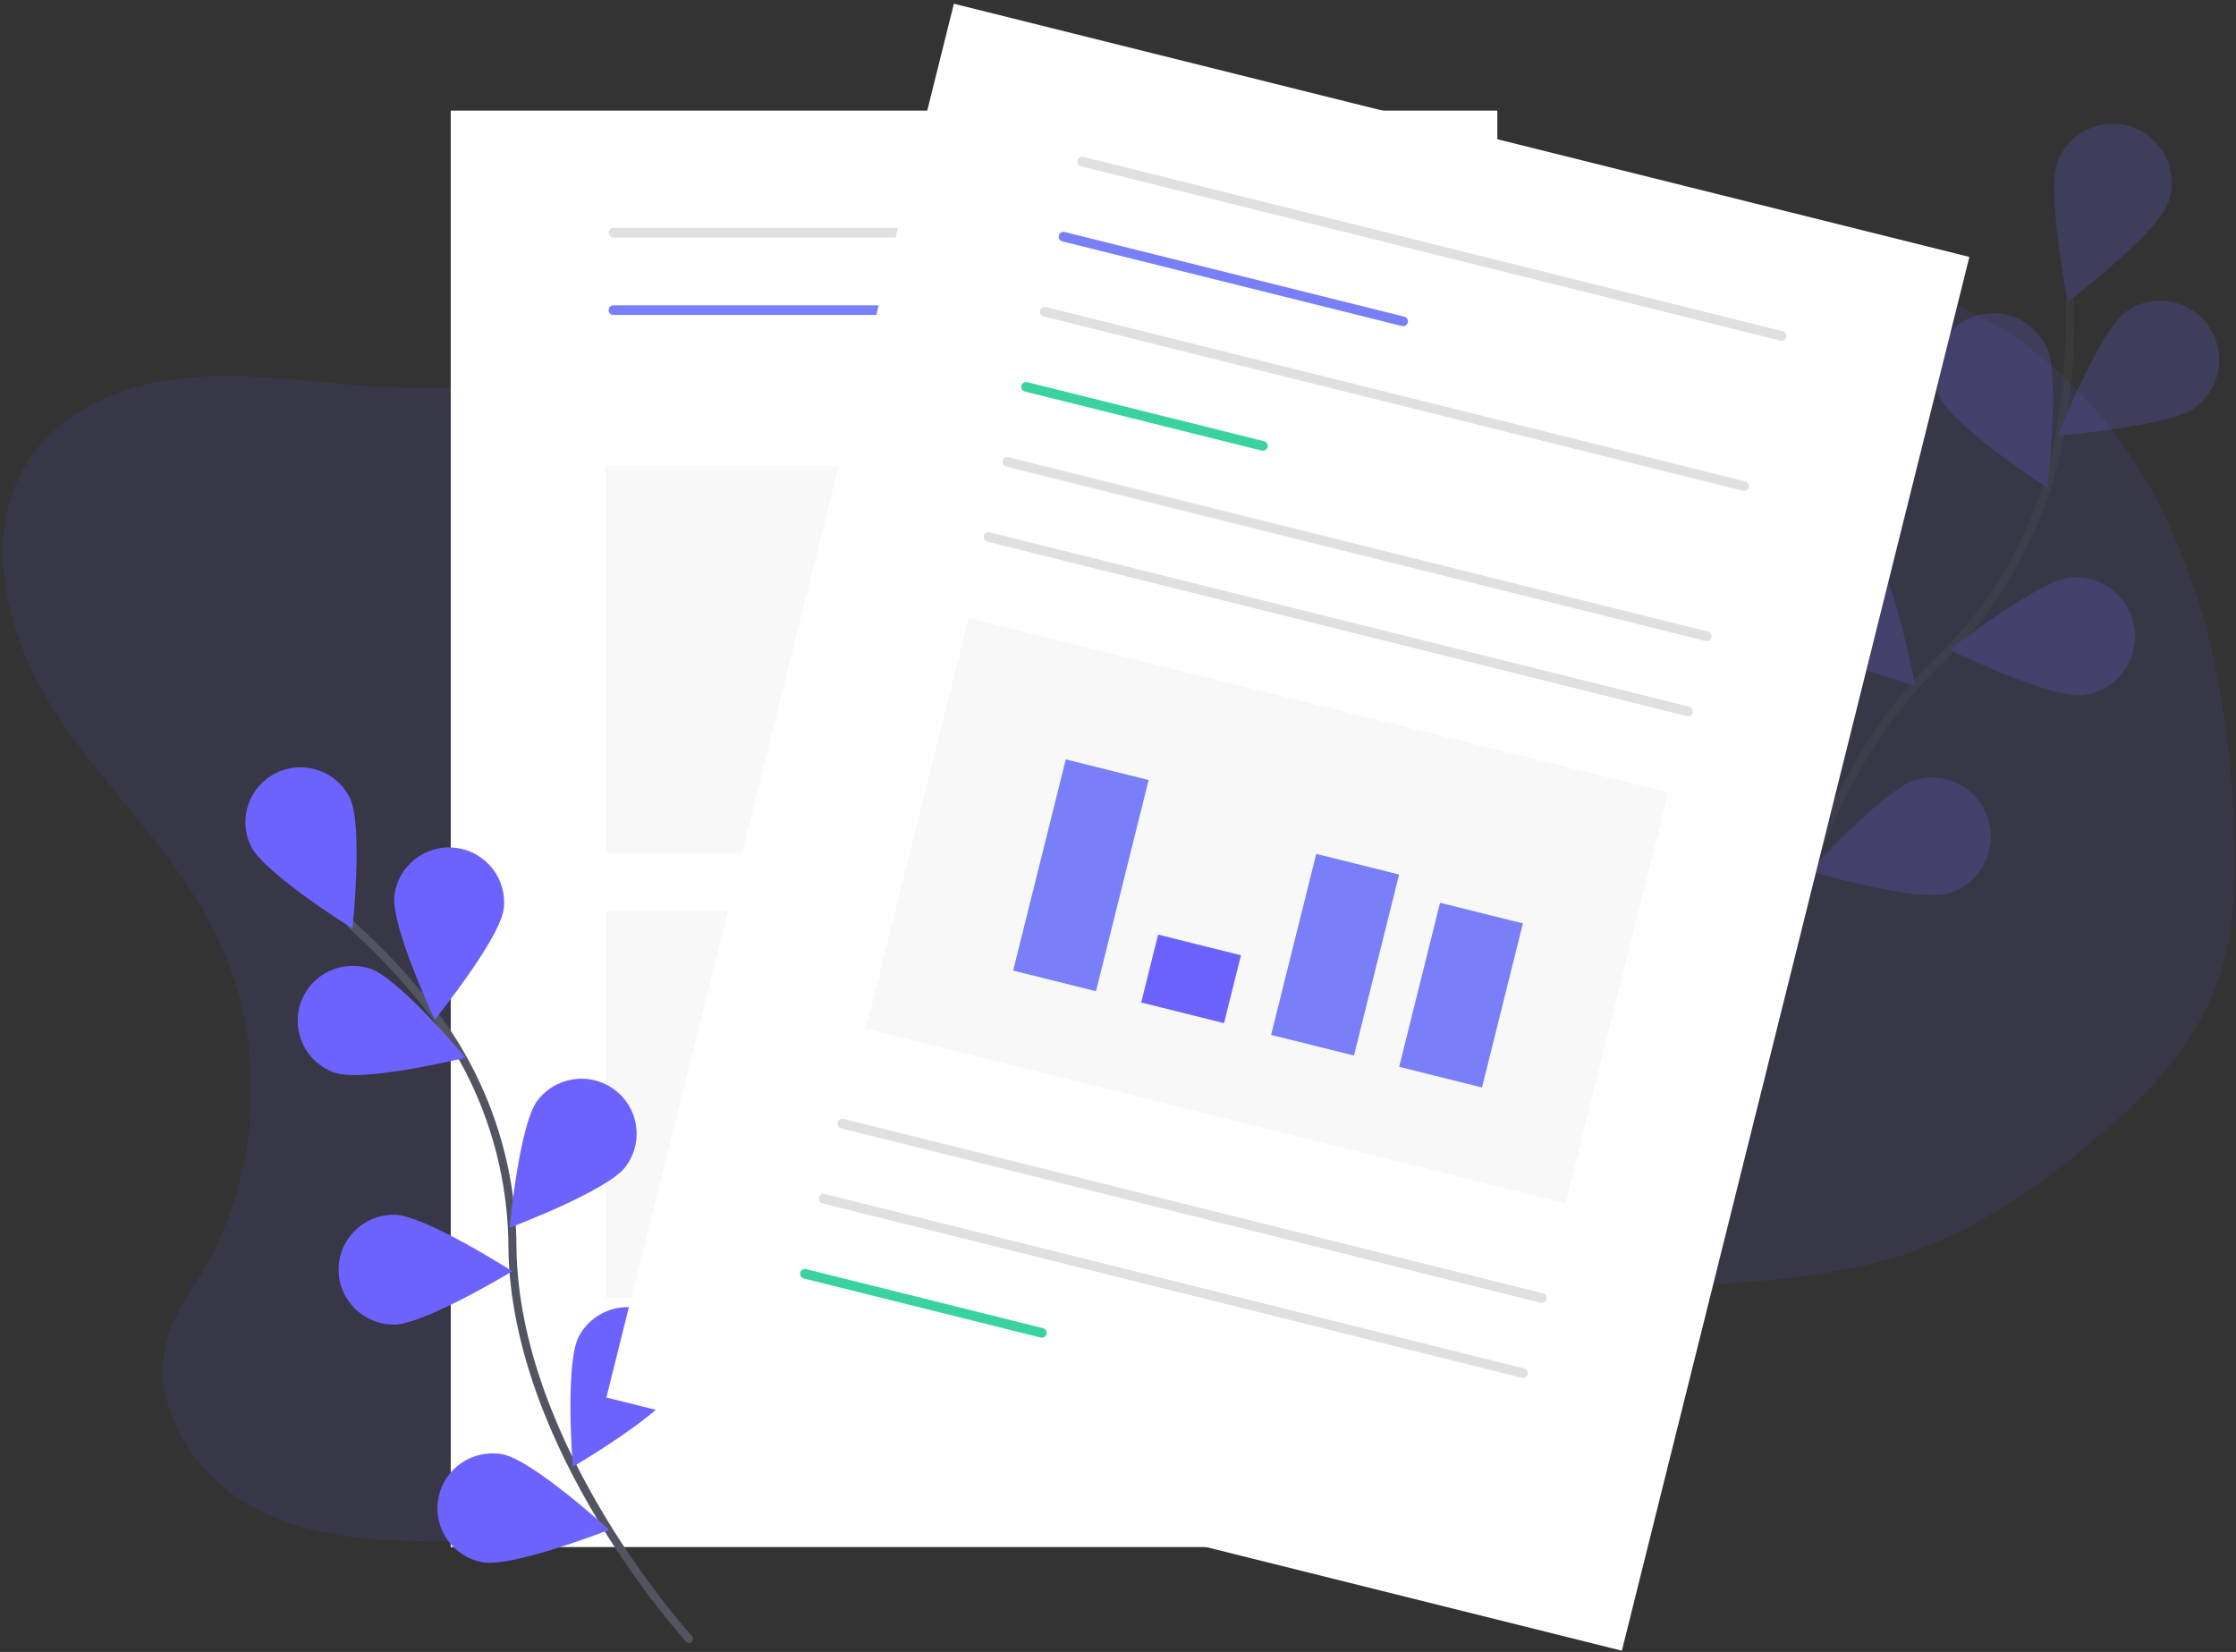<?xml version="1.0" encoding="UTF-8"?>
<svg width="356px" height="263px" viewBox="0 0 356 263" version="1.1" xmlns="http://www.w3.org/2000/svg" xmlns:xlink="http://www.w3.org/1999/xlink">
    <rect x="0" y="0" width="356" height="263" fill="#333333" stroke="none"/>
    <!-- Generator: Sketch 52 (66869) - http://www.bohemiancoding.com/sketch -->
    <title>Group 14</title>
    <desc>Created with Sketch.</desc>
    <g id="Landing-page" stroke="none" stroke-width="1" fill="none" fill-rule="evenodd">
        <g id="landing-page_UI" transform="translate(-545, -2068)">
            <g id="Group-14" transform="translate(542, 2065)">
                <rect id="Rectangle" fill-rule="nonzero" x="0" y="0" width="360.1" height="270"></rect>
                <g id="Group-13" transform="translate(0, 2.7)">
                    <path d="" id="Path-3" stroke="#979797" stroke-width="1.04" fill-rule="nonzero"></path>
                    <path d="M79.949,16.415 C68.494,15.992 56.529,15.694 46.172,20.623 C35.815,25.553 27.807,37.496 31.28,48.476 C32.414,52.056 34.622,55.175 36.484,58.434 C45.793,74.731 46.225,95.795 37.595,112.466 C30.951,125.299 19.691,135.065 11.585,147.021 C3.478,158.978 -1.128,175.549 6.846,187.595 C12.307,195.843 22.44,199.856 32.257,200.828 C42.074,201.801 51.946,200.27 61.806,199.876 C80.992,199.136 100.096,202.763 117.688,210.486 C141.906,221.146 162.769,239.382 188.268,246.419 C191.329,247.262 194.529,247.944 197.66,247.371 C203.212,246.356 207.249,241.747 211.596,238.108 C225.472,226.572 244.684,224.418 262.696,223.883 C280.708,223.347 299.469,223.761 315.751,215.996 C329.967,209.217 340.911,196.606 347.715,182.36 C354.52,168.115 357.476,152.284 358.59,136.52 C359.249,127.138 359.226,117.451 355.881,108.667 C352.121,98.792 344.495,90.928 336.497,84.053 C328.14,76.867 319.032,70.356 308.714,66.479 C296.39,61.847 283.011,61.185 269.889,60.087 C242.981,57.83 216.282,53.526 190.023,47.21 C165.1,41.228 137.736,34.694 115.038,22.509 C103.646,16.392 92.791,16.878 79.949,16.415 Z" id="Path-Copy-2" fill="#6C63FF" opacity="0.1" transform="translate(180.814, 131.891) scale(-1, 1) rotate(179) translate(-180.814, -131.891) "></path>
                    <g id="Group-5" transform="translate(74.764, 17.909)" fill-rule="nonzero">
                        <rect id="Rectangle" fill="#FFFFFF" x="0" y="0" width="166.628" height="228.695"></rect>
                        <rect id="Rectangle" fill="#F8F8F8" x="24.743" y="56.596" width="117.142" height="61.601"></rect>
                        <rect id="Rectangle-Copy-11" fill="#F8F8F8" x="24.743" y="127.438" width="117.142" height="61.601"></rect>
                        <rect id="Rectangle-Copy-12" fill="#FFFFFF" x="24.743" y="198.279" width="117.142" height="8.855"></rect>
                        <path d="M25.903,19.443 L140.676,19.443" id="Path-2" stroke="#E0E0E0" stroke-width="1.537" stroke-linecap="round"></path>
                        <path d="M25.903,31.763 L140.676,31.763" id="Path-2-Copy" stroke="#797FF8" stroke-width="1.537" stroke-linecap="round"></path>
                    </g>
                    <g id="Group" opacity="0.2" transform="translate(266.877, 19.799)">
                        <path d="M16.242,154.176 C16.242,154.176 19.552,110.071 44.408,86.107 C54.897,76.123 61.874,62.996 64.291,48.697 C65.376,41.9 65.838,35.017 65.671,28.135" id="Path" stroke="#535461" stroke-width="1.372"></path>
                        <path d="M81.271,12.94 C79.436,17.782 65.339,28.578 65.339,28.578 C65.339,28.578 61.891,11.142 63.712,6.28 C65.546,1.416 70.965,-1.037 75.816,0.802 C80.666,2.641 83.112,8.076 81.278,12.94 L81.271,12.94 Z" id="Path" fill="#6C63FF"></path>
                        <path d="M85.63,45.384 C81.457,48.469 63.781,49.824 63.781,49.824 C63.781,49.824 70.326,33.301 74.498,30.217 C77.199,28.223 80.755,27.825 83.827,29.173 C86.9,30.522 89.021,33.411 89.393,36.753 C89.765,40.096 88.33,43.383 85.63,45.377 L85.63,45.384 Z" id="Path" fill="#6C63FF"></path>
                        <path d="M67.636,91.183 C62.477,91.729 46.539,83.956 46.539,83.956 C46.539,83.956 60.505,73.007 65.657,72.454 C70.814,71.906 75.438,75.654 75.985,80.826 C76.531,85.998 72.793,90.635 67.636,91.183 Z" id="Path" fill="#6C63FF"></path>
                        <path d="M46.242,122.762 C41.249,124.146 24.228,119.214 24.228,119.214 C24.228,119.214 36.146,106.074 41.139,104.642 C44.367,103.728 47.836,104.61 50.239,106.956 C52.642,109.302 53.615,112.756 52.791,116.016 C51.966,119.276 49.47,121.848 46.242,122.762 Z" id="Path" fill="#6C63FF"></path>
                        <path d="M44.987,43.779 C47.187,48.489 62.07,58.144 62.07,58.144 C62.07,58.144 64.188,40.494 61.988,35.784 C60.564,32.739 57.627,30.687 54.285,30.401 C50.943,30.115 47.703,31.639 45.785,34.399 C43.867,37.158 43.563,40.734 44.987,43.779 Z" id="Path" fill="#6C63FF"></path>
                        <path d="M20.428,81.03 C23.932,84.862 41.015,89.613 41.015,89.613 C41.015,89.613 37.766,72.136 34.263,68.304 C30.759,64.471 24.819,64.213 20.997,67.727 C17.175,71.241 16.917,77.197 20.421,81.03 L20.428,81.03 Z" id="Path" fill="#6C63FF"></path>
                        <path d="M1.517,120.515 C4.324,124.886 20.366,132.459 20.366,132.459 C20.366,132.459 20.111,114.684 17.304,110.327 C14.495,105.955 8.684,104.695 4.324,107.512 C-0.035,110.329 -1.292,116.157 1.517,120.528 L1.517,120.515 Z" id="Path" fill="#6C63FF"></path>
                    </g>
                    <g id="Group-2" transform="translate(38.844, 119.024)">
                        <path d="M46.109,147.778 C46.109,147.778 34.419,108.348 48.186,79.365 C54.039,67.244 55.788,53.544 53.172,40.32 C51.88,34.053 50.016,27.915 47.603,21.984" id="Path-Copy-122" stroke="#535461" stroke-width="1.284" stroke-linecap="round" transform="translate(47.917, 84.881) rotate(-26) translate(-47.917, -84.881) "></path>
                        <path d="M22.963,11.683 C22.971,16.514 14.233,30.505 14.233,30.505 C14.233,30.505 5.452,16.487 5.444,11.656 C5.437,6.825 9.354,2.915 14.194,2.923 C19.033,2.93 22.962,6.852 22.97,11.683 L22.963,11.683 Z" id="Path-Copy-123" fill="#6C63FF" transform="translate(14.207, 16.714) rotate(-26) translate(-14.207, -16.714) "></path>
                        <path d="M44.63,29.656 C42.004,33.706 27.038,40.685 27.038,40.685 C27.038,40.685 27.283,24.176 29.909,20.132 C32.533,16.083 37.956,14.934 42.021,17.565 C46.086,20.197 47.254,25.613 44.63,29.663 L44.63,29.656 Z" id="Path-Copy-124" fill="#6C63FF" transform="translate(36.534, 28.418) rotate(-26) translate(-36.534, -28.418) "></path>
                        <path d="M61.149,71.355 C56.834,73.527 40.355,71.966 40.355,71.966 C40.355,71.966 48.919,57.846 53.234,55.694 C56.033,54.292 59.373,54.488 61.997,56.21 C64.62,57.931 66.129,60.916 65.954,64.04 C65.779,67.164 63.947,69.953 61.149,71.355 Z" id="Path-Copy-125" fill="#6C63FF" transform="translate(53.161, 63.637) rotate(-26) translate(-53.161, -63.637) "></path>
                        <path d="M70.153,106.438 C66.296,109.304 49.777,110.577 49.777,110.577 C49.777,110.577 55.822,95.226 59.712,92.36 C62.226,90.506 65.544,90.135 68.416,91.385 C71.288,92.636 73.278,95.32 73.637,98.425 C73.995,101.53 72.667,104.584 70.153,106.438 Z" id="Path-Copy-126" fill="#6C63FF" transform="translate(61.736, 100.615) rotate(-26) translate(-61.736, -100.615) "></path>
                        <path d="M14.959,48.785 C18.433,52.157 34.612,55.67 34.612,55.67 C34.612,55.67 30.629,39.603 27.149,36.257 C24.9,34.074 21.659,33.25 18.645,34.096 C15.632,34.942 13.305,37.33 12.541,40.36 C11.776,43.389 12.691,46.601 14.939,48.785 L14.959,48.785 Z" id="Path-Copy-127" fill="#6C63FF" transform="translate(23.444, 44.719) rotate(-26) translate(-23.444, -44.719) "></path>
                        <path d="M22.547,89.461 C26.869,91.645 43.343,90.135 43.343,90.135 C43.343,90.135 34.735,75.989 30.413,73.824 C26.09,71.642 20.823,73.367 18.651,77.676 C16.479,81.986 18.223,87.247 22.547,89.429 L22.547,89.461 Z" id="Path-Copy-128" fill="#6C63FF" transform="translate(30.53, 81.761) rotate(-26) translate(-30.53, -81.761) "></path>
                        <path d="M37.586,126.896 C41.452,129.773 57.976,131.096 57.976,131.096 C57.976,131.096 51.883,115.727 47.985,112.85 C44.09,109.972 38.605,110.783 35.733,114.662 C32.862,118.54 33.692,124.018 37.586,126.896 Z" id="Path-Copy-129" fill="#6C63FF" transform="translate(46, 121.112) rotate(-26) translate(-46, -121.112) "></path>
                    </g>
                    <g id="Group-7" transform="translate(208.111, 132.436) rotate(14) translate(-208.111, -132.436) translate(124.63, 17.681)" fill-rule="nonzero">
                        <rect id="Rectangle" fill="#FFFFFF" x="0" y="0" width="166.628" height="228.695"></rect>
                        <rect id="Rectangle" fill="#F8F8F8" x="25.903" y="94.327" width="114.823" height="67.376"></rect>
                        <g id="Group-6" transform="translate(46.393, 112.422)">
                            <rect id="Rectangle" fill="#797FF8" x="0" y="0" width="13.595" height="34.651"></rect>
                            <rect id="Rectangle-Copy-13" fill="#6C63FF" x="21.01" y="23.513" width="13.595" height="11.138"></rect>
                            <rect id="Rectangle-Copy-14" fill="#797FF8" x="42.33" y="4.95" width="13.595" height="29.701"></rect>
                            <rect id="Rectangle-Copy-15" fill="#797FF8" x="63.34" y="7.735" width="13.595" height="26.916"></rect>
                        </g>
                        <path d="M25.903,19.443 L140.676,19.443" id="Path-2" stroke="#E0E0E0" stroke-width="1.537" stroke-linecap="round"></path>
                        <path d="M25.903,31.763 L81.63,31.763" id="Path-2-Copy" stroke="#797FF8" stroke-width="1.537" stroke-linecap="round"></path>
                        <path d="M25.903,44.083 L140.676,44.083" id="Path-2-Copy-3" stroke="#E0E0E0" stroke-width="1.537" stroke-linecap="round"></path>
                        <path d="M25.903,68.724 L140.676,68.724" id="Path-2-Copy-4" stroke="#E0E0E0" stroke-width="1.537" stroke-linecap="round"></path>
                        <path d="M25.903,81.044 L140.676,81.044" id="Path-2-Copy-5" stroke="#E0E0E0" stroke-width="1.537" stroke-linecap="round"></path>
                        <path d="M25.903,177.296 L140.676,177.296" id="Path-2-Copy-7" stroke="#E0E0E0" stroke-width="1.537" stroke-linecap="round"></path>
                        <path d="M25.903,189.617 L140.676,189.617" id="Path-2-Copy-6" stroke="#E0E0E0" stroke-width="1.537" stroke-linecap="round"></path>
                        <path d="M25.903,56.404 L64.769,56.404" id="Path-2-Copy-2" stroke="#3AD29F" stroke-width="1.537" stroke-linecap="round"></path>
                        <path d="M25.903,201.937 L64.769,201.937" id="Path-2-Copy-8" stroke="#3AD29F" stroke-width="1.537" stroke-linecap="round"></path>
                    </g>
                </g>
            </g>
        </g>
    </g>
</svg>